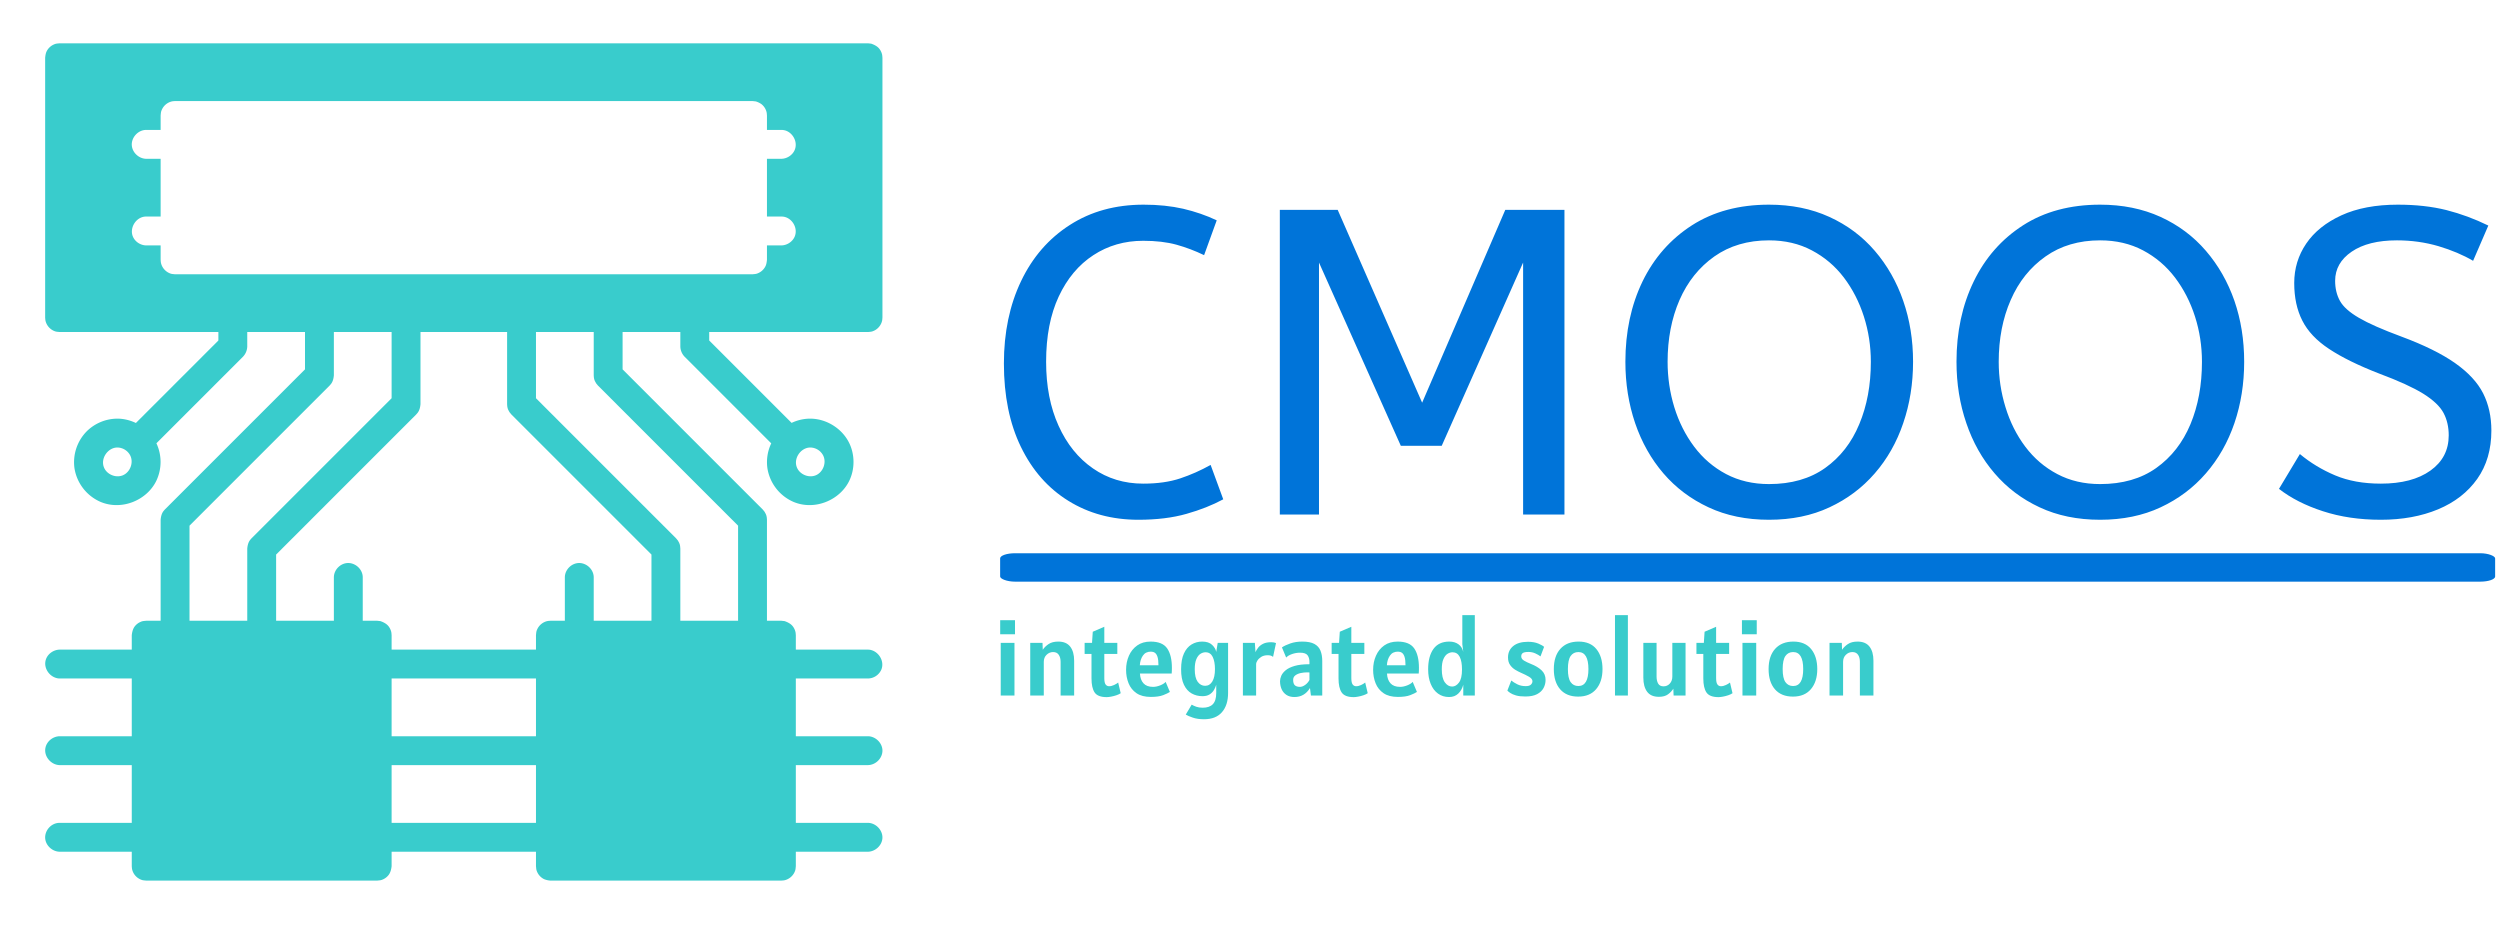 <svg xmlns="http://www.w3.org/2000/svg" version="1.1" xmlns:xlink="http://www.w3.org/1999/xlink" xmlns:svgjs="http://svgjs.dev/svgjs" width="1500" height="556" viewBox="0 0 1500 556"><g transform="matrix(1,0,0,1,-0.909,-0.827)"><svg viewBox="0 0 396 147" data-background-color="#ffffff" preserveAspectRatio="xMidYMid meet" height="556" width="1500" xmlns="http://www.w3.org/2000/svg" xmlns:xlink="http://www.w3.org/1999/xlink"><g id="tight-bounds" transform="matrix(1,0,0,1,0.24,0.219)"><svg viewBox="0 0 395.52 146.563" height="146.563" width="395.52"><g><svg viewBox="0 0 395.52 146.563" height="146.563" width="395.52"><g><svg viewBox="0 0 662.929 245.654" height="146.563" width="395.52"><g transform="matrix(1,0,0,1,265.432,54.418)"><svg viewBox="0 0 397.498 136.817" height="136.817" width="397.498"><g id="textblocktransform"><svg viewBox="0 0 397.498 136.817" height="136.817" width="397.498" id="textblock"><g><rect width="397.498" height="7.555" x="0" y="92.679" fill="#0074d9" opacity="1" stroke-width="0" stroke="transparent" fill-opacity="1" class="rect-yte-0" data-fill-palette-color="primary" rx="1%" id="yte-0" data-palette-color="#0074d9"></rect></g><g transform="matrix(1,0,0,1,0.989,0)"><svg viewBox="0 0 395.52 83.779" height="83.779" width="395.52"><g transform="matrix(1,0,0,1,0,0)"><svg width="395.52" viewBox="2.5 -35.6 170.89 36.2" height="83.779" data-palette-color="#0074d9"><path d="M17.95 0.6L17.95 0.6Q13.4 0.6 9.9-1.58 6.4-3.75 4.45-7.78 2.5-11.8 2.5-17.35L2.5-17.35Q2.5-22.7 4.48-26.83 6.45-30.95 10.08-33.27 13.7-35.6 18.55-35.6L18.55-35.6Q21.05-35.6 23.1-35.13 25.15-34.65 26.95-33.8L26.95-33.8 25.5-29.8Q23.95-30.55 22.33-31 20.7-31.45 18.5-31.45L18.5-31.45Q15.3-31.45 12.78-29.8 10.25-28.15 8.8-25.05 7.35-21.95 7.35-17.55L7.35-17.55Q7.35-13.35 8.78-10.2 10.2-7.05 12.73-5.3 15.25-3.55 18.5-3.55L18.5-3.55Q20.95-3.55 22.75-4.15 24.55-4.75 26.25-5.7L26.25-5.7 27.7-1.75Q25.85-0.75 23.48-0.08 21.1 0.6 17.95 0.6ZM38.7 0L34.2 0 34.2-35 40.85-35 50.55-12.85 60.1-35 66.9-35 66.9 0 62.15 0 62.15-28.95 52.8-7.9 48.1-7.9 38.7-28.95 38.7 0ZM90.4 0.6L90.4 0.6Q86.5 0.6 83.45-0.83 80.4-2.25 78.27-4.73 76.15-7.2 75.02-10.5 73.9-13.8 73.9-17.55L73.9-17.55Q73.9-22.7 75.87-26.78 77.85-30.85 81.55-33.23 85.25-35.6 90.4-35.6L90.4-35.6Q94.25-35.6 97.32-34.2 100.4-32.8 102.55-30.3 104.7-27.8 105.82-24.55 106.95-21.3 106.95-17.55L106.95-17.55Q106.95-13.8 105.82-10.5 104.7-7.2 102.55-4.73 100.4-2.25 97.35-0.83 94.3 0.6 90.4 0.6ZM90.4-3.5L90.4-3.5Q94.25-3.5 96.85-5.35 99.45-7.2 100.77-10.38 102.1-13.55 102.1-17.55L102.1-17.55Q102.1-20.25 101.3-22.75 100.5-25.25 99-27.23 97.5-29.2 95.32-30.35 93.15-31.5 90.4-31.5L90.4-31.5Q86.75-31.5 84.12-29.65 81.5-27.8 80.12-24.65 78.75-21.5 78.75-17.55L78.75-17.55Q78.75-14.85 79.52-12.33 80.3-9.8 81.8-7.8 83.3-5.8 85.47-4.65 87.65-3.5 90.4-3.5ZM128.44 0.6L128.44 0.6Q124.54 0.6 121.49-0.83 118.44-2.25 116.32-4.73 114.19-7.2 113.07-10.5 111.94-13.8 111.94-17.55L111.94-17.55Q111.94-22.7 113.92-26.78 115.89-30.85 119.59-33.23 123.29-35.6 128.44-35.6L128.44-35.6Q132.29-35.6 135.37-34.2 138.44-32.8 140.59-30.3 142.74-27.8 143.87-24.55 144.99-21.3 144.99-17.55L144.99-17.55Q144.99-13.8 143.87-10.5 142.74-7.2 140.59-4.73 138.44-2.25 135.39-0.83 132.34 0.6 128.44 0.6ZM128.44-3.5L128.44-3.5Q132.29-3.5 134.89-5.35 137.49-7.2 138.82-10.38 140.14-13.55 140.14-17.55L140.14-17.55Q140.14-20.25 139.34-22.75 138.54-25.25 137.04-27.23 135.54-29.2 133.37-30.35 131.19-31.5 128.44-31.5L128.44-31.5Q124.79-31.5 122.17-29.65 119.54-27.8 118.17-24.65 116.79-21.5 116.79-17.55L116.79-17.55Q116.79-14.85 117.57-12.33 118.34-9.8 119.84-7.8 121.34-5.8 123.52-4.65 125.69-3.5 128.44-3.5ZM160.69 0.6L160.69 0.6Q157.04 0.6 154.04-0.38 151.04-1.35 148.99-2.95L148.99-2.95 151.39-6.95Q153.19-5.45 155.44-4.5 157.69-3.55 160.69-3.55L160.69-3.55Q164.29-3.55 166.39-5.05 168.49-6.55 168.49-9.1L168.49-9.1Q168.49-10.55 167.89-11.68 167.29-12.8 165.57-13.88 163.84-14.95 160.49-16.2L160.49-16.2Q156.89-17.6 154.74-19.03 152.59-20.45 151.67-22.28 150.74-24.1 150.74-26.6L150.74-26.6Q150.74-29.1 152.12-31.13 153.49-33.15 156.17-34.38 158.84-35.6 162.64-35.6L162.64-35.6Q165.74-35.6 168.22-34.98 170.69-34.35 173.04-33.2L173.04-33.2 171.29-29.15Q169.59-30.15 167.32-30.83 165.04-31.5 162.54-31.5L162.54-31.5Q159.24-31.5 157.34-30.2 155.44-28.9 155.44-26.85L155.44-26.85Q155.44-25.55 155.99-24.55 156.54-23.55 158.17-22.6 159.79-21.65 163.04-20.45L163.04-20.45Q166.94-19 169.22-17.4 171.49-15.8 172.44-13.93 173.39-12.05 173.39-9.65L173.39-9.65Q173.39-6.4 171.77-4.1 170.14-1.8 167.27-0.6 164.39 0.6 160.69 0.6Z" opacity="1" transform="matrix(1,0,0,1,0,0)" fill="#0074d9" class="wordmark-text-0" data-fill-palette-color="primary" id="text-0"></path></svg></g></svg></g><g transform="matrix(1,0,0,1,0,109.135)"><svg viewBox="0 0 232.21 27.683" height="27.683" width="232.21"><g transform="matrix(1,0,0,1,0,0)"><svg width="232.21" viewBox="3.5 -38 412.65 49.2" height="27.683" data-palette-color="#39cccc"><path d="M10.5-28.95L3.5-28.95 3.5-35.6 10.5-35.6 10.5-28.95ZM10.25 0L3.75 0 3.75-24.9 10.25-24.9 10.25 0ZM24.1 0L17.7 0 17.7-24.9 23.5-24.9 23.62-21.63Q24.6-23.13 26.35-24.31 28.1-25.5 30.95-25.5L30.95-25.5Q34.75-25.5 36.6-23.1 38.45-20.7 38.45-16.45L38.45-16.45 38.45 0 32.05 0 32.05-15.9Q32.05-17.98 31.17-19.26 30.3-20.55 28.5-20.55L28.5-20.55Q26.75-20.55 25.42-19.26 24.1-17.98 24.1-15.9L24.1-15.9 24.1 0ZM53.85 0.75L53.85 0.75Q49.62 0.75 48.13-1.45 46.65-3.65 46.65-8.1L46.65-8.1 46.65-19.65 43.4-19.65 43.4-24.9 46.9-24.9 47.25-30.15 52.7-32.5 52.7-24.9 58.85-24.9 58.85-19.65 52.7-19.65 52.7-8.25Q52.7-6.08 53.31-5.24 53.92-4.4 55-4.4L55-4.4Q56.1-4.4 57.32-4.98 58.55-5.55 59.25-6.15L59.25-6.15 60.45-1.1Q59.67-0.55 58.43-0.14 57.2 0.28 55.93 0.51 54.67 0.75 53.85 0.75ZM74.69 0.65L74.69 0.65Q70.49 0.65 67.92-1.11 65.34-2.88 64.17-5.79 62.99-8.7 62.99-12.15L62.99-12.15Q62.99-15.78 64.33-18.81 65.67-21.85 68.26-23.68 70.84-25.5 74.59-25.5L74.59-25.5Q80.19-25.5 82.42-22.26 84.64-19.03 84.64-13.1L84.64-13.1Q84.64-12.58 84.62-11.78 84.59-10.98 84.54-10.4L84.54-10.4 69.54-10.4Q69.69-7.45 71.21-5.78 72.72-4.1 75.74-4.1L75.74-4.1Q77.29-4.1 79.07-4.79 80.84-5.48 81.69-6.45L81.69-6.45 83.69-1.7Q82.69-1.03 80.53-0.19 78.37 0.65 74.69 0.65ZM69.49-14.3L69.49-14.3 78.29-14.3Q78.29-16.93 77.83-18.31 77.37-19.7 76.57-20.23 75.77-20.75 74.74-20.75L74.74-20.75Q72.19-20.75 70.92-18.86 69.64-16.98 69.49-14.3ZM91.19 9L93.99 4.3Q94.89 4.85 96.18 5.3 97.47 5.75 99.19 5.75L99.19 5.75Q102.39 5.75 103.99 4.09 105.59 2.43 105.59-1.2L105.59-1.2 105.59-5.1Q105.24-3.83 104.49-2.58 103.74-1.33 102.43-0.51 101.12 0.3 99.09 0.3L99.09 0.3Q96.27 0.3 93.98-0.99 91.69-2.27 90.34-5.08 88.99-7.88 88.99-12.4L88.99-12.4Q88.99-17 90.33-19.89 91.67-22.78 93.93-24.14 96.19-25.5 98.94-25.5L98.94-25.5Q102.02-25.5 103.64-23.95 105.27-22.4 105.59-20.6L105.59-20.6 106.29-24.9 111.19-24.9 111.19-1.2Q111.19 4.53 108.3 7.86 105.42 11.2 99.79 11.2L99.79 11.2Q96.77 11.2 94.54 10.44 92.32 9.68 91.19 9L91.19 9ZM100.34-4.6L100.34-4.6Q102.52-4.6 103.75-6.66 104.99-8.72 104.99-12.5L104.99-12.5Q104.99-16.07 103.92-18.26 102.84-20.45 100.54-20.45L100.54-20.45Q99.27-20.45 98.1-19.69 96.94-18.93 96.19-17.18 95.44-15.43 95.44-12.45L95.44-12.45Q95.44-8.4 96.83-6.5 98.22-4.6 100.34-4.6ZM124.44 0L118.19 0 118.19-24.9 123.84-24.9 124.14-20.5Q124.54-21.48 125.38-22.58 126.21-23.68 127.7-24.44 129.19-25.2 131.54-25.2L131.54-25.2Q132.26-25.2 132.81-25.1 133.36-25 133.84-24.8L133.84-24.8 132.44-18.25Q131.64-19.05 129.99-19.05L129.99-19.05Q128.06-19.05 126.84-18.26 125.61-17.48 125.03-16.5 124.44-15.53 124.44-15L124.44-15 124.44 0ZM142.54 0.7L142.54 0.7Q140.24 0.7 138.72-0.33 137.21-1.35 136.47-3.05 135.74-4.75 135.74-6.8L135.74-6.8Q135.74-7.95 136.32-9.33 136.91-10.7 138.41-11.95 139.91-13.2 142.64-14 145.36-14.8 149.64-14.8L149.64-14.8 149.64-15.95Q149.64-17.8 148.75-19.03 147.86-20.25 145.19-20.25L145.19-20.25Q143.24-20.25 141.37-19.59 139.51-18.93 138.64-17.95L138.64-17.95 136.64-22.75Q138.14-23.78 140.65-24.64 143.16-25.5 146.24-25.5L146.24-25.5Q149.94-25.5 151.99-24.38 154.04-23.25 154.86-21.19 155.69-19.13 155.69-16.35L155.69-16.35 155.69 0 150.34 0 149.89-3.55Q147.29 0.7 142.54 0.7ZM145.19-4.1L145.19-4.1Q146.31-4.1 147.6-5.01 148.89-5.93 149.64-7.35L149.64-7.35 149.64-10.9Q149.39-10.95 149.1-10.95 148.81-10.95 148.44-10.95L148.44-10.95Q147.06-10.95 145.55-10.64 144.04-10.33 142.99-9.55 141.94-8.78 141.94-7.4L141.94-7.4Q141.94-5.6 142.74-4.85 143.54-4.1 145.19-4.1ZM170.58 0.75L170.58 0.75Q166.36 0.75 164.87-1.45 163.38-3.65 163.38-8.1L163.38-8.1 163.38-19.65 160.13-19.65 160.13-24.9 163.63-24.9 163.98-30.15 169.43-32.5 169.43-24.9 175.58-24.9 175.58-19.65 169.43-19.65 169.43-8.25Q169.43-6.08 170.05-5.24 170.66-4.4 171.73-4.4L171.73-4.4Q172.83-4.4 174.06-4.98 175.28-5.55 175.98-6.15L175.98-6.15 177.18-1.1Q176.41-0.55 175.17-0.14 173.93 0.28 172.67 0.51 171.41 0.75 170.58 0.75ZM191.43 0.65L191.43 0.65Q187.23 0.65 184.66-1.11 182.08-2.88 180.91-5.79 179.73-8.7 179.73-12.15L179.73-12.15Q179.73-15.78 181.07-18.81 182.41-21.85 184.99-23.68 187.58-25.5 191.33-25.5L191.33-25.5Q196.93-25.5 199.16-22.26 201.38-19.03 201.38-13.1L201.38-13.1Q201.38-12.58 201.36-11.78 201.33-10.98 201.28-10.4L201.28-10.4 186.28-10.4Q186.43-7.45 187.94-5.78 189.46-4.1 192.48-4.1L192.48-4.1Q194.03-4.1 195.81-4.79 197.58-5.48 198.43-6.45L198.43-6.45 200.43-1.7Q199.43-1.03 197.27-0.19 195.11 0.65 191.43 0.65ZM186.23-14.3L186.23-14.3 195.03-14.3Q195.03-16.93 194.57-18.31 194.11-19.7 193.31-20.23 192.51-20.75 191.48-20.75L191.48-20.75Q188.93-20.75 187.66-18.86 186.38-16.98 186.23-14.3ZM215.63 0.7L215.63 0.7Q212.6 0.7 210.38-0.93 208.15-2.55 206.94-5.5 205.73-8.45 205.73-12.4L205.73-12.4Q205.73-18.55 208.24-22.03 210.75-25.5 215.73-25.5L215.73-25.5Q218.28-25.5 220.04-24.24 221.8-22.98 222.33-20.6L222.33-20.6 221.88-24.25 221.88-38 227.78-38 227.78 0 222.33 0 222.33-5.1Q221.65-2.53 219.95-0.91 218.25 0.7 215.63 0.7ZM217.08-4.25L217.08-4.25Q218.88-4.25 220.3-6.14 221.73-8.03 221.73-12.3L221.73-12.3Q221.73-16.2 220.63-18.32 219.53-20.45 217.23-20.45L217.23-20.45Q216.05-20.45 214.89-19.73 213.73-19 212.95-17.24 212.18-15.48 212.18-12.4L212.18-12.4Q212.18-8.28 213.6-6.26 215.03-4.25 217.08-4.25ZM251.67 0.45L251.67 0.45Q248.95 0.45 247.21-0.06 245.47-0.58 244.51-1.24 243.55-1.9 243.17-2.35L243.17-2.35 245.02-7.1Q246.12-6.2 247.84-5.33 249.55-4.45 251.82-4.45L251.82-4.45Q253.6-4.45 254.31-5.18 255.02-5.9 255.02-6.75L255.02-6.75Q255.02-7.93 253.4-8.88 251.77-9.83 249.62-10.75L249.62-10.75Q248.35-11.3 246.92-12.15 245.5-13 244.49-14.4 243.47-15.8 243.47-18L243.47-18Q243.47-21.38 245.94-23.39 248.4-25.4 252.92-25.4L252.92-25.4Q255.82-25.4 257.84-24.54 259.85-23.68 260.52-23L260.52-23 258.82-18.5Q257.85-19.25 256.35-19.93 254.85-20.6 253.12-20.6L253.12-20.6Q251.22-20.6 250.47-20.1 249.72-19.6 249.72-18.5L249.72-18.5Q249.72-17.28 251.06-16.49 252.4-15.7 254.27-14.95L254.27-14.95Q257.4-13.73 259.31-11.94 261.22-10.15 261.22-7.4L261.22-7.4Q261.22-5.35 260.27-3.56 259.32-1.78 257.22-0.66 255.12 0.45 251.67 0.45ZM276.62 0.5L276.62 0.5Q271.12 0.5 268.12-2.95 265.12-6.4 265.12-12.5L265.12-12.5Q265.12-18.65 268.22-22.08 271.32-25.5 276.82-25.5L276.82-25.5Q282.35-25.5 285.23-21.96 288.12-18.43 288.12-12.5L288.12-12.5Q288.12-6.58 285.13-3.04 282.15 0.5 276.62 0.5ZM276.72-4.5L276.72-4.5Q281.47-4.5 281.47-12.5L281.47-12.5Q281.47-20.55 276.72-20.55L276.72-20.55Q274.37-20.55 273.07-18.69 271.77-16.82 271.77-12.5L271.77-12.5Q271.77-8.2 273.07-6.35 274.37-4.5 276.72-4.5ZM300.12 0L294.02 0 294.02-38 300.12-38 300.12 0ZM314.77 0.6L314.77 0.6Q310.99 0.6 309.2-1.81 307.42-4.23 307.42-8.45L307.42-8.45 307.42-24.9 313.67-24.9 313.67-9Q313.67-6.95 314.42-5.65 315.17-4.35 316.97-4.35L316.97-4.35Q318.74-4.35 319.93-5.65 321.12-6.95 321.12-9L321.12-9 321.12-24.9 327.37-24.9 327.37 0 321.72 0 321.59-3.23Q320.67-1.75 319.08-0.58 317.49 0.6 314.77 0.6ZM342.96 0.75L342.96 0.75Q338.74 0.75 337.25-1.45 335.76-3.65 335.76-8.1L335.76-8.1 335.76-19.65 332.51-19.65 332.51-24.9 336.01-24.9 336.36-30.15 341.81-32.5 341.81-24.9 347.96-24.9 347.96-19.65 341.81-19.65 341.81-8.25Q341.81-6.08 342.43-5.24 343.04-4.4 344.11-4.4L344.11-4.4Q345.21-4.4 346.44-4.98 347.66-5.55 348.36-6.15L348.36-6.15 349.56-1.1Q348.79-0.55 347.55-0.14 346.31 0.28 345.05 0.51 343.79 0.75 342.96 0.75ZM361.01-28.95L354.01-28.95 354.01-35.6 361.01-35.6 361.01-28.95ZM360.76 0L354.26 0 354.26-24.9 360.76-24.9 360.76 0ZM378.11 0.5L378.11 0.5Q372.61 0.5 369.61-2.95 366.61-6.4 366.61-12.5L366.61-12.5Q366.61-18.65 369.71-22.08 372.81-25.5 378.31-25.5L378.31-25.5Q383.83-25.5 386.72-21.96 389.61-18.43 389.61-12.5L389.61-12.5Q389.61-6.58 386.62-3.04 383.63 0.5 378.11 0.5ZM378.21-4.5L378.21-4.5Q382.96-4.5 382.96-12.5L382.96-12.5Q382.96-20.55 378.21-20.55L378.21-20.55Q375.86-20.55 374.56-18.69 373.26-16.82 373.26-12.5L373.26-12.5Q373.26-8.2 374.56-6.35 375.86-4.5 378.21-4.5ZM401.81 0L395.4 0 395.4-24.9 401.2-24.9 401.33-21.63Q402.31-23.13 404.06-24.31 405.81-25.5 408.65-25.5L408.65-25.5Q412.45-25.5 414.31-23.1 416.15-20.7 416.15-16.45L416.15-16.45 416.15 0 409.75 0 409.75-15.9Q409.75-17.98 408.88-19.26 408-20.55 406.2-20.55L406.2-20.55Q404.45-20.55 403.13-19.26 401.81-17.98 401.81-15.9L401.81-15.9 401.81 0Z" opacity="1" transform="matrix(1,0,0,1,0,0)" fill="#39cccc" class="slogan-text-1" data-fill-palette-color="secondary" id="text-1"></path></svg></g></svg></g></svg></g></svg></g><g><svg viewBox="0 0 245.654 245.654" height="245.654" width="245.654"><g><svg xmlns="http://www.w3.org/2000/svg" xmlns:xlink="http://www.w3.org/1999/xlink" xmlns:serif="http://www.serif.com/" viewBox="0 0.984 64 64" version="1.1" xml:space="preserve" style="" x="0" y="0" fill-rule="evenodd" clip-rule="evenodd" stroke-linejoin="round" stroke-miterlimit="1.414" height="245.654" width="245.654" class="icon-icon-0" data-fill-palette-color="accent" id="icon-0"><path d="M26 61.984H10C9.804 61.962 9.747 61.972 9.566 61.885A1.01 1.01 0 0 1 9.025 61.206C9.008 61.134 9.008 61.058 9 60.984V59.984H4C3.491 59.972 3.039 59.55 3.003 59.056 2.964 58.529 3.397 58.012 3.952 57.985L4 57.984H9V53.984H4C3.403 53.969 2.89 53.373 3.024 52.768 3.121 52.328 3.54 51.995 4 51.984H9V47.984H4C3.353 47.968 2.824 47.266 3.065 46.629 3.208 46.253 3.597 45.994 4 45.984H9V44.984C9.025 44.759 9.08 44.534 9.218 44.36 9.312 44.243 9.431 44.148 9.566 44.083 9.747 43.996 9.804 44.006 10 43.984H11V36.984C11.019 36.786 11.06 36.591 11.169 36.428 11.205 36.374 11.251 36.327 11.293 36.277L21 26.57V23.984H17V24.984A1.07 1.07 0 0 1 16.707 25.691L10.707 31.691A3.04 3.04 0 0 1 10.703 34.285C10.054 35.632 8.319 36.366 6.849 35.755A3.06 3.06 0 0 1 5.029 33.402 3.05 3.05 0 0 1 5.917 30.825 3.04 3.04 0 0 1 7.981 29.984H8.019C8.459 29.988 8.892 30.096 9.285 30.285L9.293 30.277 15 24.57V23.984H4C3.804 23.962 3.747 23.972 3.566 23.885A1.02 1.02 0 0 1 3.025 23.206C3.008 23.134 3.008 23.058 3 22.984V4.984C3.017 4.835 3.035 4.684 3.099 4.55 3.197 4.346 3.365 4.18 3.566 4.083 3.747 3.996 3.804 4.006 4 3.984H60L60.223 4.009C60.436 4.084 60.644 4.187 60.782 4.36 60.875 4.478 60.941 4.615 60.975 4.761 60.992 4.834 60.992 4.91 61 4.984V22.984C60.992 23.058 60.992 23.134 60.975 23.206 60.908 23.5 60.702 23.756 60.434 23.885 60.253 23.972 60.196 23.962 60 23.984H49V24.57L54.707 30.277 54.709 30.278A3 3 0 0 1 55.961 29.984H56.019C57.134 29.995 58.208 30.672 58.695 31.666 59.092 32.476 59.097 33.469 58.703 34.285 58.054 35.632 56.318 36.366 54.849 35.755A3.06 3.06 0 0 1 53.029 33.402 3.04 3.04 0 0 1 53.297 31.695L53.293 31.691 47.293 25.691A1.06 1.06 0 0 1 47 24.984V23.984H43V26.57L52.707 36.277 52.831 36.428C52.913 36.581 52.947 36.617 52.981 36.789 52.994 36.853 52.994 36.919 53 36.984V43.984H54L54.223 44.009C54.436 44.084 54.644 44.187 54.782 44.36 54.875 44.478 54.941 44.615 54.975 44.761 54.992 44.834 54.992 44.91 55 44.984V45.984H60L60.048 45.985C60.7 46.032 61.183 46.772 60.917 47.383A1.03 1.03 0 0 1 60 47.984H55V51.984H60L60.048 51.985C60.556 52.022 60.988 52.465 61 52.96 61.012 53.488 60.555 53.97 60 53.984H55V57.984H60L60.048 57.985C60.586 58.024 61.036 58.528 60.997 59.056 60.961 59.554 60.503 59.972 60 59.984H55V60.984C54.978 61.18 54.988 61.237 54.901 61.418A1.02 1.02 0 0 1 54.223 61.959C54.15 61.975 54.074 61.976 54 61.984H38A1.4 1.4 0 0 1 37.566 61.885 1 1 0 0 1 37.099 61.418C37.012 61.237 37.022 61.18 37 60.984V59.984H27V60.984C26.975 61.209 26.92 61.434 26.782 61.607A1 1 0 0 1 26.434 61.885C26.253 61.972 26.196 61.962 26 61.984M27 53.984V57.984H37V53.984zM27 47.984V51.984H37V47.984zM35 23.984H29V28.984C28.981 29.182 28.94 29.377 28.831 29.539 28.795 29.594 28.749 29.641 28.707 29.691L19 39.398V43.984H23V40.984C23.001 40.949 23 40.94 23.003 40.904 23.042 40.419 23.47 39.994 23.98 39.984L24.06 39.986C24.541 40.024 24.958 40.421 24.997 40.904 25 40.94 24.999 40.949 25 40.984V43.984H26L26.223 44.009C26.436 44.084 26.644 44.187 26.782 44.36 26.875 44.478 26.941 44.615 26.975 44.761 26.992 44.834 26.992 44.91 27 44.984V45.984H37V44.984C37.022 44.788 37.012 44.731 37.099 44.55 37.228 44.282 37.484 44.076 37.777 44.009 37.85 43.992 37.926 43.992 38 43.984H39V40.984C39.001 40.949 39 40.94 39.003 40.904 39.042 40.419 39.47 39.994 39.98 39.984L40.06 39.986C40.542 40.024 40.959 40.424 40.997 40.904 41 40.94 40.999 40.949 41 40.984V43.984H45V39.398L35.293 29.691 35.169 29.539C35.087 29.387 35.053 29.351 35.019 29.179 35.006 29.115 35.006 29.049 35 28.984zM27 23.984H23V26.984C22.981 27.182 22.94 27.377 22.831 27.539 22.795 27.594 22.749 27.641 22.707 27.691L13 37.398V43.984H17V38.984C17.019 38.786 17.06 38.591 17.169 38.428 17.205 38.374 17.251 38.327 17.293 38.277L27 28.57zM41 23.984H37V28.57L46.707 38.277 46.831 38.428C46.862 38.486 46.899 38.541 46.924 38.601 46.991 38.764 46.983 38.812 47 38.984V43.984H51V37.398L41.293 27.691 41.169 27.539C41.087 27.387 41.053 27.351 41.019 27.179 41.006 27.115 41.006 27.049 41 26.984zM7.993 31.984C7.333 31.99 6.793 32.774 7.096 33.411 7.312 33.867 7.906 34.103 8.377 33.91 8.893 33.699 9.154 33.012 8.88 32.508A1.02 1.02 0 0 0 8.02 31.984zM55.993 31.984C55.335 31.99 54.795 32.767 55.093 33.405 55.307 33.864 55.904 34.104 56.377 33.91 56.893 33.7 57.154 33.013 56.88 32.508A1.02 1.02 0 0 0 56.02 31.984zM52 7.984H12C11.926 7.992 11.85 7.992 11.777 8.009A1.01 1.01 0 0 0 11.099 8.55C11.012 8.731 11.022 8.788 11 8.984V9.984H9.972C9.422 10 8.972 10.512 9.002 11.04 9.03 11.547 9.492 11.977 10 11.984H11V15.984H9.972C9.288 16.004 8.831 16.776 9.076 17.367 9.226 17.729 9.605 17.978 10 17.984H11V18.984C11.008 19.058 11.008 19.134 11.025 19.206 11.092 19.499 11.299 19.756 11.566 19.885 11.747 19.972 11.804 19.962 12 19.984H52C52.196 19.962 52.253 19.972 52.434 19.885 52.635 19.788 52.803 19.621 52.901 19.418 52.965 19.284 52.983 19.133 53 18.984V17.984H54C54.39 17.978 54.773 17.73 54.924 17.367 55.164 16.787 54.75 16.097 54.168 15.998 54.129 15.991 54.114 15.988 54.028 15.984H53V11.984H54C54.39 11.978 54.773 11.73 54.924 11.367 55.164 10.787 54.75 10.097 54.168 9.998 54.129 9.991 54.114 9.988 54.028 9.984H53V8.984C52.992 8.91 52.992 8.834 52.975 8.761A1 1 0 0 0 52.623 8.202 1.3 1.3 0 0 0 52.223 8.009z" fill="#39cccc" data-fill-palette-color="accent"></path></svg></g></svg></g></svg></g></svg></g><defs></defs></svg><rect width="395.52" height="146.563" fill="none" stroke="none" visibility="hidden"></rect></g></svg></g></svg>